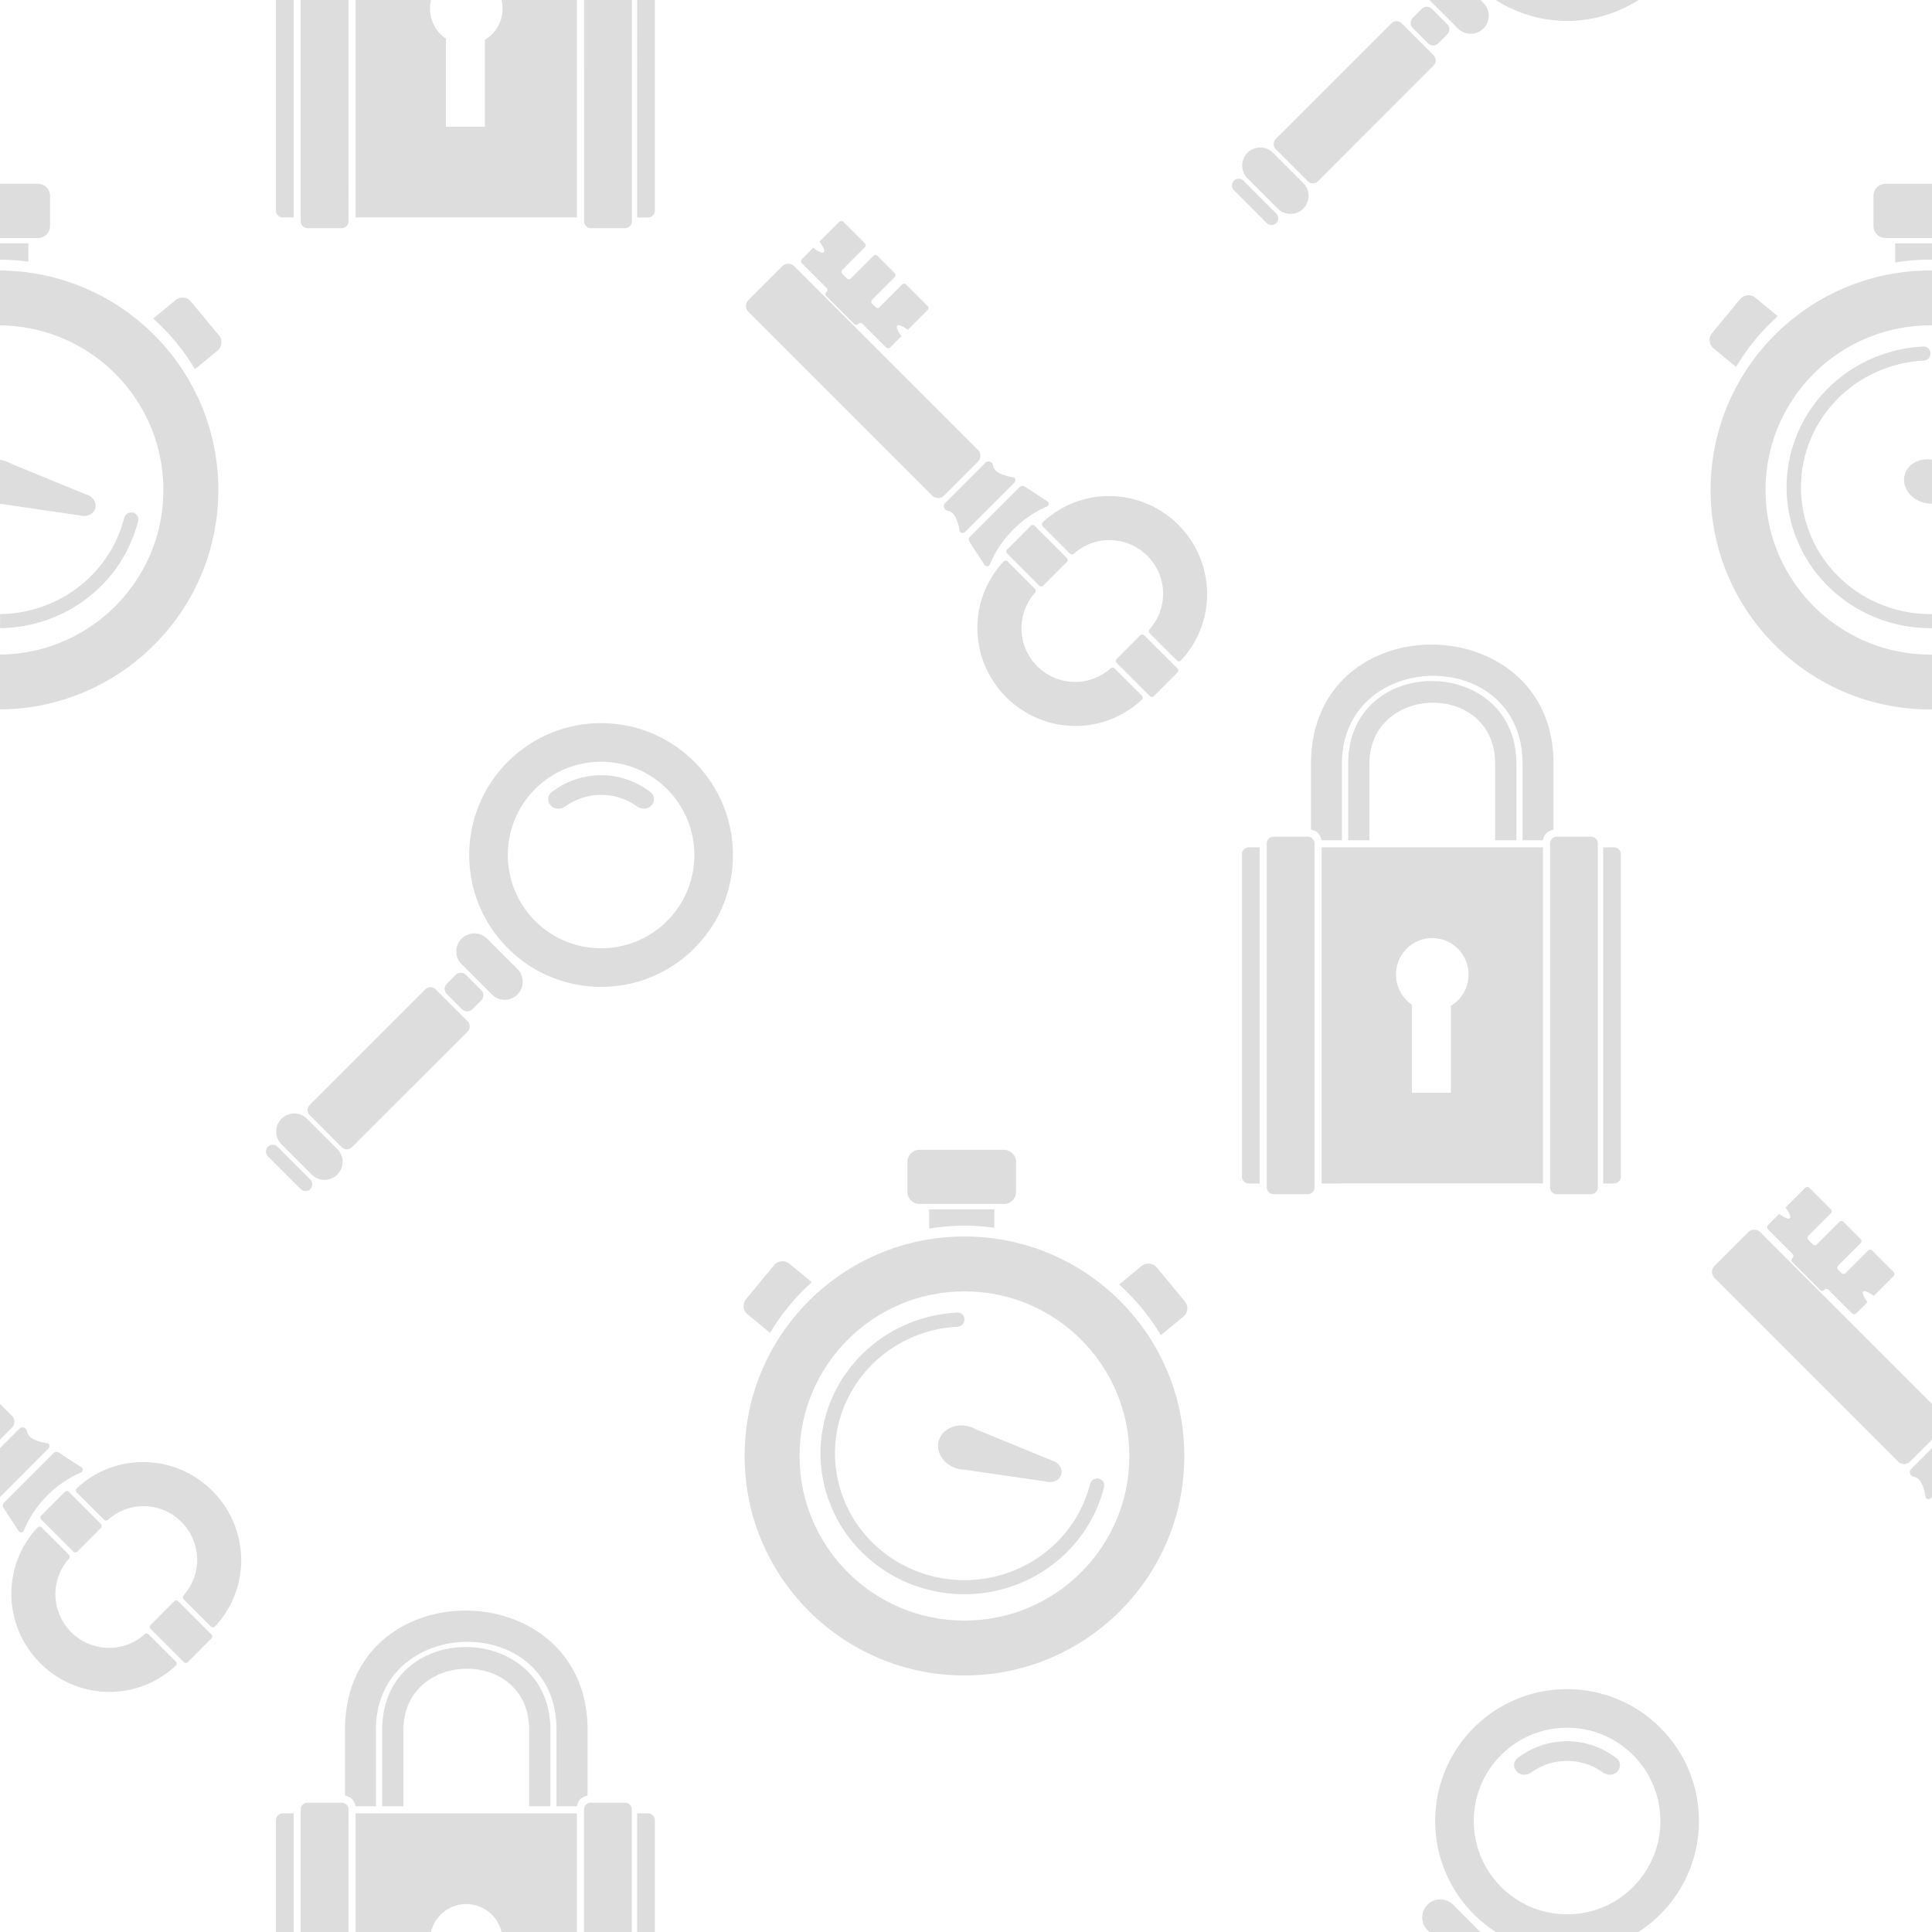 <svg xmlns="http://www.w3.org/2000/svg" width="295" height="295" fill="none"><style><![CDATA[.B{fill-opacity:.58}.C{fill-rule:evenodd}]]></style><g fill="#c4c4c4" class="B"><path d="M53.22 0h-7.3v33.795c0 .576.467 1.044 1.048 1.044h5.203c.58 0 1.048-.467 1.048-1.044V0zM42.135 0h2.703v33.2h-1.655c-.58 0-1.048-.467-1.048-1.044V0zM0 36.338v-8.275h5.808a1.83 1.83 0 0 1 1.831 1.828v4.62a1.83 1.83 0 0 1-1.831 1.828H0zm0 3.3v-2.483h4.324v2.8C2.91 39.763 1.466 39.66 0 39.65zm0 68.68c18.433-.126 33.337-15.082 33.337-33.512S18.433 41.43 0 41.303v8.378c13.798.126 24.944 11.33 24.944 25.134S13.798 99.823 0 99.95v8.378zm0 111.496v-5.45l1.812 1.812c.504.504.504 1.323 0 1.827L0 219.823zm0 8.765v-7.466l2.965-2.965c.402-.402 1.06-.118 1.146.36.183 1.005 1.142 1.507 3.098 1.87.373.068.453.538.14.85L0 228.588zM44.84 295h-2.703v-17.073c0-.576.47-1.043 1.048-1.043h1.655V295zm8.38 0h-7.3v-18.702c0-.577.467-1.044 1.048-1.044h5.203c.58 0 1.048.467 1.048 1.044V295zm34.873 0v-18.116H54.3V295h11.507c.583-2.447 2.773-4.267 5.388-4.267a5.55 5.55 0 0 1 5.39 4.267h11.507zm8.38 0h-7.3v-18.702c0-.577.47-1.044 1.048-1.044h5.203c.58 0 1.048.467 1.048 1.044V295zm3.516 0h-2.704v-18.116h1.656c.578 0 1.048.467 1.048 1.043V295zm126.058 0h-7.8l-.275-.276c-1.076-1.075-1.076-2.82-.001-3.894s2.82-1.075 3.895 0l4.17 4.17zm20.814-26.516c.65.5.646 1.464.062 2.048s-1.525.572-2.195.1a9.3 9.3 0 0 0-1.885-1.052c-1.13-.468-2.342-.7-3.566-.7s-2.434.24-3.565.7a9.3 9.3 0 0 0-1.885 1.051c-.67.483-1.6.494-2.194-.1s-.6-1.54.06-2.048a12.29 12.29 0 0 1 2.873-1.676 12.28 12.28 0 0 1 4.71-.936 12.32 12.32 0 0 1 4.71.937 12.36 12.36 0 0 1 2.874 1.678z"/><path d="M250.176 295h-21.778a20.2 20.2 0 0 1-3.355-2.708c-7.866-7.867-7.87-20.618-.006-28.48s20.615-7.86 28.48.005 7.868 20.618.005 28.48c-1.038 1.038-2.16 1.94-3.347 2.703zm-20.97-27.02c-5.562 5.56-5.56 14.58.004 20.144s14.583 5.566 20.144.004 5.56-14.58-.003-20.144-14.583-5.566-20.145-.004z" class="C"/><path d="M295 221.122v7.466l-.117.117c-.312.312-.782.23-.85-.14-.363-1.956-.866-2.915-1.87-3.098-.478-.086-.764-.743-.362-1.145l3.2-3.2zm0-6.75v5.45l-3.343 3.343c-.504.504-1.323.505-1.827.001l-28.04-28.04a1.29 1.29 0 0 1 .001-1.827l5.154-5.154c.504-.504 1.323-.505 1.827-.001L295 214.373zm0-173.07h-.235c-18.542 0-33.572 15.004-33.572 33.513s15.03 33.513 33.572 33.513l.235-.001V99.95h-.235c-13.906 0-25.18-11.253-25.18-25.135s11.273-25.135 25.18-25.135H295v-8.378zm0-4.138v2.483l-.235-.001a33.87 33.87 0 0 0-5.388.429v-2.912H295zm0-9.102v8.275h-7.108a1.83 1.83 0 0 1-1.831-1.828V29.9a1.83 1.83 0 0 1 1.831-1.828H295zM228.398 0h21.778a20.17 20.17 0 0 1-21.778 0zM218.26 0h7.8l.456.456c1.075 1.076 1.076 2.82 0 3.895s-2.82 1.075-3.894-.001L218.26 0zM97.285 0h2.704v32.165c0 .576-.47 1.044-1.048 1.044h-1.656V0zm-8.1 0h7.3v33.795c0 .576-.468 1.044-1.048 1.044h-5.203c-.58 0-1.048-.467-1.048-1.044V0zM54.3 0v33.2h33.792V0H76.586a5.61 5.61 0 0 1 .152 1.3 5.57 5.57 0 0 1-2.702 4.782V19.36h-5.95V5.9a5.57 5.57 0 0 1-2.43-4.6 5.62 5.62 0 0 1 .152-1.3H54.3zM295 70.193c-1.905-.313-3.7.653-4.163 2.298-.488 1.778.792 3.678 2.86 4.243a4.46 4.46 0 0 0 1.09.159l.214.03v-6.73zm0 23.57a20.15 20.15 0 0 1-6.362-.952 19.78 19.78 0 0 1-9.116-6.08 19.17 19.17 0 0 1-4.373-9.915 19.01 19.01 0 0 1 1.73-10.667c1.598-3.323 4.13-6.132 7.295-8.1 2.863-1.78 6.14-2.803 9.514-2.983.594-.032 1.077-.5 1.077-1.105s-.483-1.078-1.078-1.05a22.29 22.29 0 0 0-10.689 3.321c-3.52 2.186-6.33 5.308-8.106 9s-2.442 7.803-1.923 11.852a21.29 21.29 0 0 0 4.86 11.017 21.98 21.98 0 0 0 10.13 6.754 22.39 22.39 0 0 0 7.041 1.06v-2.15zM0 95.915a22.4 22.4 0 0 0 5.203-.669c4.037-1 7.698-3.125 10.554-6.096a21.38 21.38 0 0 0 5.338-9.608c.148-.6-.247-1.17-.845-1.28s-1.16.276-1.3.86a19.25 19.25 0 0 1-4.78 8.555 19.86 19.86 0 0 1-9.499 5.487 20.16 20.16 0 0 1-4.66.602v2.15zm0-18.992l12.233 1.78c1.033.282 2.07-.2 2.313-1.1s-.396-1.84-1.43-2.12L1.48 70.712a4.42 4.42 0 0 0-1.02-.418 4.34 4.34 0 0 0-.462-.1v6.73zm135.92-23.86l1.732-1.73c-.583-.783-.858-1.415-.655-1.617s.834.073 1.617.655l3.03-3.03a.43.43 0 0 0 0-.609l-3.286-3.287a.43.43 0 0 0-.609 0l-3.45 3.45a.43.43 0 0 1-.609 0l-.527-.527a.43.43 0 0 1 0-.609l3.45-3.45a.43.43 0 0 0 .001-.609l-2.638-2.637a.43.43 0 0 0-.609 0l-3.45 3.45a.43.43 0 0 1-.609 0l-.7-.7a.43.43 0 0 1 0-.609l3.45-3.45a.43.43 0 0 0 0-.609l-3.287-3.287a.43.43 0 0 0-.609 0l-3.03 3.03c.582.783.857 1.415.655 1.617s-.834-.073-1.618-.655l-1.73 1.73a.43.43 0 0 0 0 .609l3.773 3.773a.43.43 0 0 1 0 .609l-.04.04a.43.43 0 0 0 0 .609l4.26 4.26a.43.43 0 0 0 .609 0l.04-.04a.43.43 0 0 1 .609 0l3.6 3.6a.43.43 0 0 0 .609 0zm23.296 26.703a.42.42 0 0 0-.004.605l4.164 4.16c.168.168.44.168.617.008a8.09 8.09 0 0 1 5.436-2.069c2.16.007 4.234.872 5.766 2.405s2.4 3.606 2.4 5.765a8.09 8.09 0 0 1-2.066 5.438.45.45 0 0 0 .008.617l4.164 4.16c.168.168.442.168.605-.005a14.75 14.75 0 0 0 4.012-10.19c-.016-3.942-1.598-7.73-4.396-10.527a14.98 14.98 0 0 0-10.53-4.39 14.76 14.76 0 0 0-10.186 4.02zm3.69 6.043a.43.43 0 0 0 0-.609l-4.912-4.908a.43.43 0 0 0-.609 0l-3.6 3.613a.43.43 0 0 0 0 .609l4.9 4.908a.43.43 0 0 0 .609 0l3.6-3.613zm11.813 11.195a.43.43 0 0 0-.609 0l-3.6 3.613a.43.43 0 0 0 0 .609l5.074 5.07a.43.43 0 0 0 .609 0l3.6-3.614a.43.43 0 0 0 0-.609l-5.074-5.07zM153.855 85.73a.42.42 0 0 0-.604.005 14.76 14.76 0 0 0-4.013 10.189c.016 3.942 1.598 7.73 4.396 10.527s6.587 4.375 10.53 4.4c3.8.013 7.442-1.43 10.186-4.02a.42.42 0 0 0 .004-.605l-4.164-4.16c-.168-.168-.44-.168-.617-.008-1.485 1.335-3.42 2.075-5.435 2.07a8.2 8.2 0 0 1-5.767-2.404c-1.533-1.533-2.4-3.606-2.4-5.765a8.09 8.09 0 0 1 2.066-5.438c.16-.176.16-.45-.008-.617l-4.164-4.16zm-9.698-10.064a1.29 1.29 0 0 1-1.827 0l-28.04-28.04c-.504-.505-.503-1.323.001-1.827l5.154-5.155a1.29 1.29 0 0 1 1.827 0l28.04 28.04c.504.504.503 1.323-.001 1.827l-5.154 5.155zm6.307-5.01c.403-.402 1.06-.118 1.147.36.183 1.005 1.142 1.508 3.097 1.87.373.068.454.538.14.85l-7.466 7.466c-.312.312-.782.232-.85-.14-.363-1.955-.866-2.915-1.87-3.098-.478-.086-.764-.743-.362-1.145l6.164-6.164zm-.12 15.626c.195.298.65.247.787-.08.834-1.986 2.052-3.814 3.606-5.367a16.76 16.76 0 0 1 5.124-3.5.45.45 0 0 0 .075-.784l-3.46-2.25a.65.65 0 0 0-.81.086l-7.54 7.54c-.215.215-.252.553-.085.808l2.304 3.547zm44.032-62.95c-1.075-1.076-2.82-1.076-3.895-.001s-1.075 2.82.001 3.895l4.626 4.626c1.076 1.076 2.82 1.076 3.895 0s1.075-2.82-.001-3.895l-4.626-4.626zm22.707-21.976c.43-.43 1.128-.43 1.56 0l2.336 2.336a1.1 1.1 0 0 1 0 1.559l-1.36 1.362c-.43.43-1.13.43-1.56 0l-2.335-2.336c-.43-.43-.43-1.13-.001-1.56l1.362-1.362zm-3.066 2.2a1.1 1.1 0 0 0-1.559 0L194.8 21.214c-.43.43-.43 1.128.001 1.56l4.892 4.892c.43.43 1.13.43 1.56 0L218.9 9.998c.43-.43.43-1.13 0-1.56l-4.893-4.892zM188.413 27.6c.403-.403 1.057-.403 1.46 0l5 5c.403.404.403 1.057 0 1.46a1.03 1.03 0 0 1-1.46 0l-4.992-5c-.403-.403-.403-1.057 0-1.46zM23.4 48.635l3.413-2.816a1.66 1.66 0 0 1 2.334.221l4.28 5.168c.583.704.484 1.748-.22 2.33l-3.44 2.838c-1.727-2.9-3.877-5.5-6.365-7.742zM11.712 227.87a.42.42 0 0 1 .005-.605c2.744-2.6 6.387-4.03 10.186-4.02 3.942.014 7.73 1.593 10.53 4.4s4.38 6.584 4.396 10.526a14.76 14.76 0 0 1-4.013 10.189.42.42 0 0 1-.605.005l-4.164-4.16a.45.45 0 0 1-.008-.618c1.334-1.486 2.075-3.422 2.066-5.437-.01-2.16-.876-4.233-2.4-5.765s-3.607-2.398-5.767-2.405c-2.016-.006-3.95.734-5.435 2.07-.178.16-.45.16-.617-.008l-4.164-4.16zm3.693 4.83a.43.43 0 0 1 0 .609l-3.6 3.613a.43.43 0 0 1-.609 0l-4.9-4.908a.43.43 0 0 1 0-.609l3.6-3.613a.43.43 0 0 1 .609-.001l4.9 4.9zM26.6 244.503a.43.43 0 0 1 .609 0l5.074 5.07a.43.43 0 0 1 0 .609l-3.6 3.614a.43.43 0 0 1-.609 0L23 248.726a.43.43 0 0 1 0-.609l3.6-3.613zM5.75 233.235a.42.42 0 0 1 .604-.005l4.164 4.162a.45.45 0 0 1 .008.617 8.09 8.09 0 0 0-2.066 5.438 8.21 8.21 0 0 0 2.409 5.765 8.2 8.2 0 0 0 5.767 2.404 8.09 8.09 0 0 0 5.435-2.069c.178-.16.45-.16.617.008l4.164 4.16a.42.42 0 0 1-.005.605 14.76 14.76 0 0 1-10.186 4.019c-3.942-.013-7.73-1.593-10.53-4.4s-4.38-6.585-4.396-10.527a14.76 14.76 0 0 1 4.013-10.189zm-2.118.467a.45.45 0 0 1-.787.08L.54 230.236c-.167-.255-.13-.594.084-.808l7.54-7.54a.65.65 0 0 1 .81-.086l3.46 2.25a.45.45 0 0 1-.075.784 16.76 16.76 0 0 0-8.73 8.868zm95.792-110.67c.584-.584.588-1.54-.062-2.048a12.36 12.36 0 0 0-2.874-1.678c-1.493-.618-3.094-.937-4.7-.937a12.34 12.34 0 0 0-4.71.936c-1.03.427-1.998 1-2.873 1.676-.65.5-.645 1.464-.06 2.048s1.525.573 2.195.1a9.29 9.29 0 0 1 1.885-1.051 9.32 9.32 0 0 1 3.565-.709c1.223 0 2.435.242 3.565.7.67.277 1.3.63 1.885 1.052.67.483 1.6.495 2.195-.1z"/><path d="M77.543 144.79c7.866 7.867 20.617 7.87 28.48.006s7.86-20.614-.005-28.48-20.618-7.868-28.48-.005-7.86 20.614.005 28.48zm4.167-4.167c-5.564-5.563-5.565-14.583-.004-20.144s14.58-5.56 20.145.004 5.565 14.582.003 20.144-14.58 5.56-20.144-.004z" class="C"/><path d="M74.378 143.33c-1.076-1.075-2.82-1.076-3.895 0s-1.075 2.82.001 3.894l4.626 4.626c1.076 1.076 2.82 1.076 3.895.001s1.075-2.82-.001-3.895l-4.626-4.626zm-31.396 27.5c1.075-1.075 2.82-1.075 3.895.001l4.626 4.626c1.076 1.076 1.076 2.82.001 3.895s-2.82 1.075-3.895-.001l-4.626-4.626c-1.076-1.076-1.076-2.82-.001-3.895zm28.16-21.974a1.1 1.1 0 0 0-1.559 0l-1.362 1.36c-.43.43-.43 1.13 0 1.56l2.336 2.336c.43.43 1.13.43 1.56 0l1.362-1.362c.43-.43.43-1.128 0-1.56l-2.336-2.336zm-6.184 2.2a1.1 1.1 0 0 1 1.559 0l4.892 4.893c.43.43.43 1.128 0 1.56L53.74 175.167c-.43.43-1.13.43-1.56-.001l-4.893-4.892c-.43-.43-.43-1.13 0-1.56l17.668-17.668zM42.374 175.1c-.403-.403-1.057-.403-1.46 0a1.03 1.03 0 0 0 0 1.46l5 5a1.03 1.03 0 0 0 1.46.001c.403-.403.403-1.057 0-1.46l-5-5zM271.447 48.278l-3.413-2.816a1.66 1.66 0 0 0-2.334.221l-4.28 5.168c-.583.705-.484 1.748.222 2.33l3.44 2.84c1.727-2.9 3.878-5.5 6.366-7.742zm-35.854 80.02c.23-.95.564-1.324 1.623-1.63V116.62c0-24.064-37.037-24.455-37.037 0v10.048c.975.253 1.33.6 1.622 1.63h3.1l.002-11.677c0-17.608 27.573-18.195 27.573 0v11.677h3.108zm-4.053 0h-3.245V116.62c0-12.628-19.194-12.22-19.194 0v11.677h-3.245V116.62c0-16.973 25.684-16.7 25.684 0v11.677zm-38.12.5c0-.577.467-1.044 1.048-1.044h5.203c.578 0 1.048.467 1.048 1.044v52.497c0 .576-.47 1.044-1.048 1.044h-5.203c-.58 0-1.048-.468-1.048-1.044v-52.497zm43.255 0c0-.577.47-1.044 1.048-1.044h5.202c.58 0 1.048.467 1.048 1.044v52.497c0 .576-.467 1.044-1.048 1.044h-5.202c-.58 0-1.048-.468-1.048-1.044v-52.497zm9.765.586h-1.656v51.325h1.656c.578 0 1.048-.467 1.048-1.044v-49.238c0-.576-.47-1.043-1.048-1.043zm-56.805 1.043c0-.576.47-1.043 1.048-1.043h1.656v51.325h-1.656c-.578 0-1.048-.467-1.048-1.044v-49.238z"/><path d="M201.8 129.384h33.792v51.325H201.8v-51.325zm19.735 24.2a5.57 5.57 0 0 0 2.702-4.783c0-3.074-2.48-5.567-5.542-5.567s-5.54 2.493-5.54 5.567a5.57 5.57 0 0 0 2.432 4.61v13.45h5.948v-13.276z" class="C"/><path d="M283.42 200.562l1.732-1.73c-.583-.784-.858-1.415-.655-1.618s.834.073 1.617.655l3.03-3.03a.43.43 0 0 0 0-.609l-3.286-3.287a.43.43 0 0 0-.609 0l-3.45 3.45a.43.43 0 0 1-.609 0l-.527-.527a.43.43 0 0 1 0-.609l3.45-3.45a.43.43 0 0 0 .001-.609l-2.638-2.637a.43.43 0 0 0-.609 0l-3.45 3.45a.43.43 0 0 1-.609 0l-.7-.7a.43.43 0 0 1 0-.609l3.45-3.45a.43.43 0 0 0 0-.609l-3.287-3.286a.43.43 0 0 0-.609 0l-3.03 3.03c.582.783.857 1.415.655 1.617s-.834-.072-1.618-.655l-1.73 1.732a.43.43 0 0 0 0 .609l3.773 3.773a.43.43 0 0 1 0 .609l-.04.04a.43.43 0 0 0 0 .609l4.26 4.26a.43.43 0 0 0 .609-.001l.04-.04a.43.43 0 0 1 .609 0l3.6 3.6a.43.43 0 0 0 .609 0zM138.56 177.4a1.83 1.83 0 0 1 1.831-1.828h12.916a1.83 1.83 0 0 1 1.832 1.828v4.6a1.83 1.83 0 0 1-1.832 1.828H140.39A1.83 1.83 0 0 1 138.56 182v-4.62zm7.627 23.023c.595-.03 1.078.456 1.078 1.05s-.483 1.073-1.077 1.104a20.06 20.06 0 0 0-9.514 2.984 19.5 19.5 0 0 0-7.295 8.1 19.01 19.01 0 0 0-1.73 10.667 19.17 19.17 0 0 0 4.373 9.916 19.8 19.8 0 0 0 9.116 6.078c3.566 1.138 7.388 1.26 11.022.35a19.86 19.86 0 0 0 9.499-5.486 19.2 19.2 0 0 0 4.78-8.556c.15-.583.718-.97 1.3-.86.6.113.994.692.845 1.282-.902 3.593-2.738 6.904-5.337 9.608-2.857 2.97-6.517 5.085-10.555 6.096a22.42 22.42 0 0 1-12.246-.389c-3.962-1.265-7.475-3.608-10.13-6.754s-4.34-6.968-4.86-11.017.147-8.16 1.923-11.852 4.587-6.814 8.106-9c3.215-1.997 6.9-3.14 10.7-3.32zm13.546 25.8c1.033.283 2.07-.2 2.313-1.098s-.396-1.84-1.43-2.122l-11.635-4.77a4.45 4.45 0 0 0-1.019-.418c-2.066-.565-4.137.42-4.625 2.197s.792 3.678 2.86 4.243c.366.1.732.15 1.1.158l12.447 1.8z"/><path d="M147.265 255.828c18.54 0 33.572-15.004 33.572-33.513s-15.03-33.513-33.572-33.513-33.572 15.005-33.572 33.513 15.03 33.513 33.572 33.513zm0-8.378c-13.906 0-25.18-11.253-25.18-25.135s11.273-25.134 25.18-25.134 25.18 11.253 25.18 25.134-11.273 25.135-25.18 25.135z" class="C"/><path d="M123.947 195.777l-3.413-2.816a1.66 1.66 0 0 0-2.334.221l-4.28 5.17c-.583.704-.484 1.747.222 2.33l3.44 2.838a33.72 33.72 0 0 1 6.366-7.742zm50.355-2.457l-3.413 2.816a33.69 33.69 0 0 1 6.366 7.742l3.44-2.838c.705-.583.804-1.626.22-2.33l-4.28-5.17a1.66 1.66 0 0 0-2.334-.221zm-32.425-5.743v-2.912h9.947v2.8a33.94 33.94 0 0 0-4.56-.307 33.81 33.81 0 0 0-5.388.43zm-53.784 88.22c.228-.95.564-1.324 1.622-1.63V264.12c0-24.064-37.037-24.455-37.037 0v10.048c.975.253 1.33.6 1.622 1.63h3.1l.002-11.677c0-17.608 27.573-18.195 27.573 0v11.677h3.1zm-4.053 0h-3.245V264.12c0-12.628-19.194-12.22-19.194 0v11.677h-3.245V264.12c0-16.973 25.684-16.7 25.684 0v11.677z"/></g></svg>